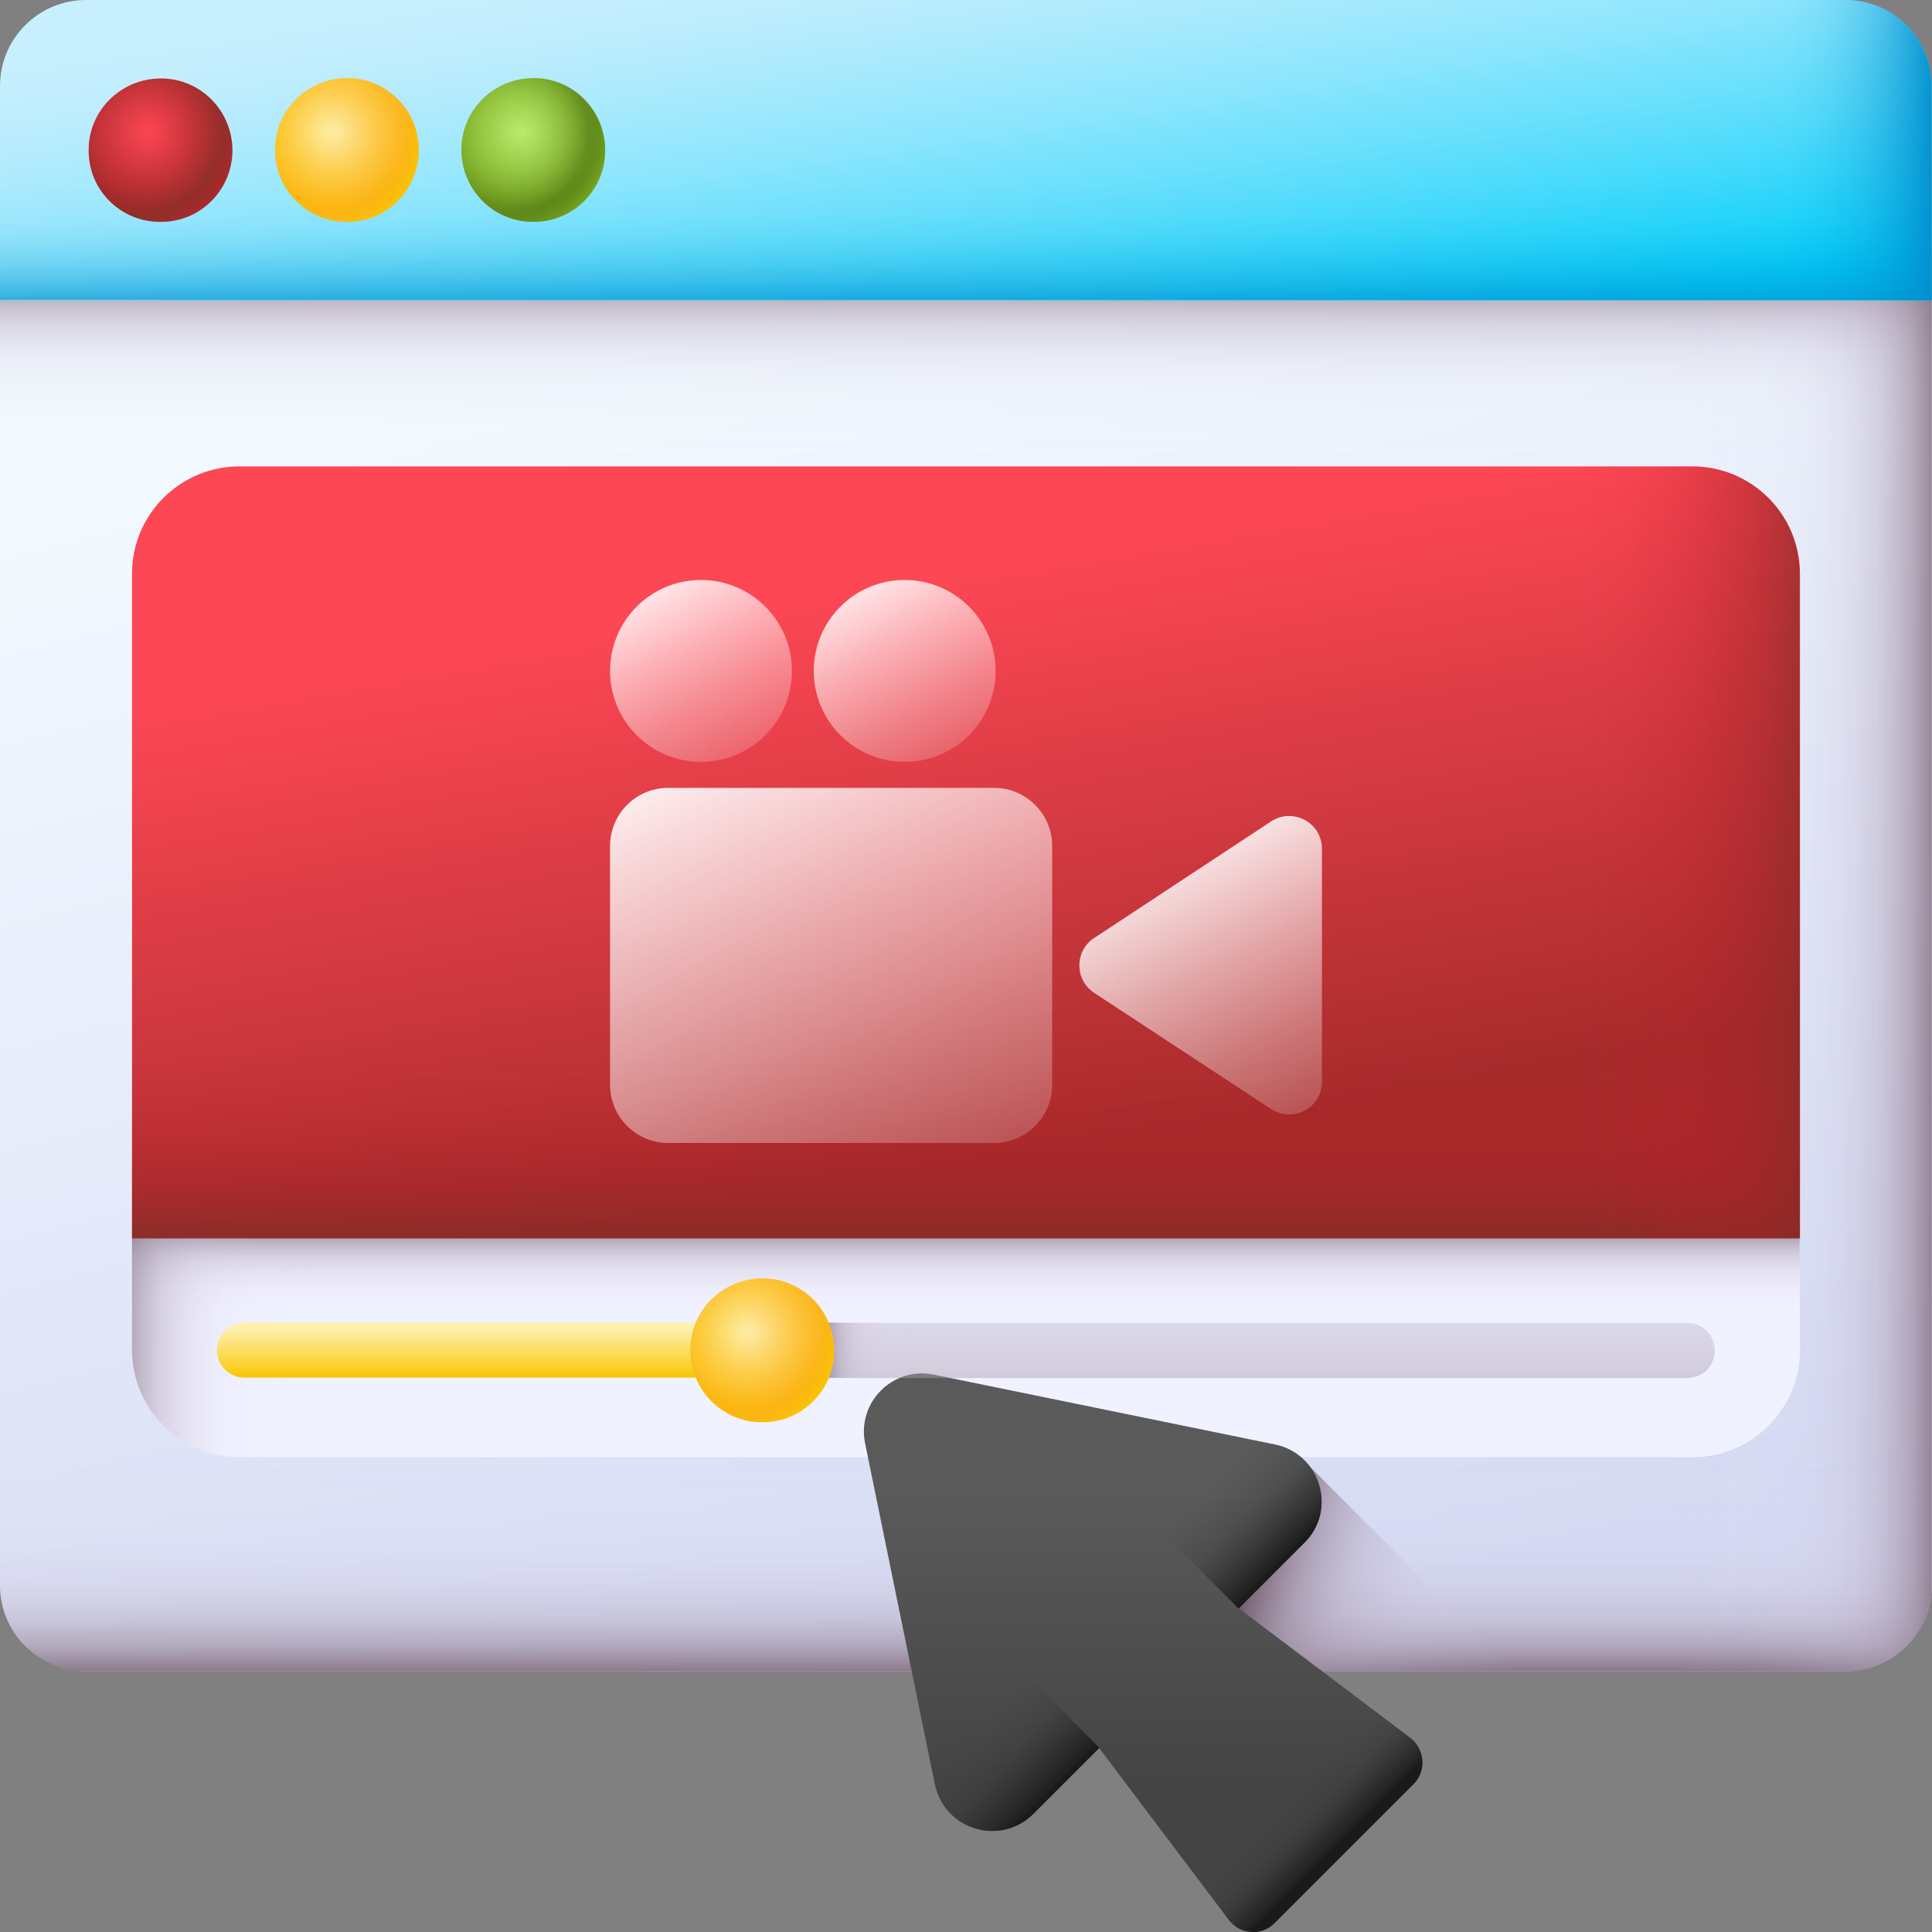 <svg width="30" height="30" viewBox="0 0 30 30" fill="none" xmlns="http://www.w3.org/2000/svg">
<rect x="0" y="0" width="30" height="30" fill="#808080" stroke="none"/>
<path d="M29.994 4.664V24.615C29.994 25.353 29.397 25.951 28.659 25.951H1.336C0.598 25.945 0 25.353 0 24.615V4.664L14.997 2.332L29.994 4.664Z" fill="url(#paint0_linear_338_1091)"/>
<path d="M0 18.416V24.615C0 25.353 0.598 25.951 1.336 25.951H28.664C29.402 25.951 30 25.353 30 24.615V18.416H0Z" fill="url(#paint1_linear_338_1091)"/>
<path d="M0 4.664V10.734H29.994V4.664L14.997 2.332L0 4.664Z" fill="url(#paint2_linear_338_1091)"/>
<path d="M29.994 4.664V24.615C29.994 25.353 29.397 25.951 28.659 25.951H13.767V2.525L14.997 2.332L29.994 4.664Z" fill="url(#paint3_linear_338_1091)"/>
<path d="M28.659 0H1.336C0.598 0 0 0.598 0 1.336V4.664H29.994V1.336C29.994 0.598 29.397 0 28.659 0Z" fill="url(#paint4_linear_338_1091)"/>
<path d="M0 1.541H29.994V4.658H0V1.541Z" fill="url(#paint5_linear_338_1091)"/>
<path d="M29.994 1.336V4.664H13.767V0H28.664C29.397 0 29.994 0.598 29.994 1.336Z" fill="url(#paint6_linear_338_1091)"/>
<path d="M2.502 3.445C2.496 3.445 2.49 3.445 2.484 3.445C1.875 3.445 1.377 2.953 1.377 2.344C1.377 2.338 1.377 2.332 1.377 2.326C1.377 1.717 1.875 1.225 2.484 1.219H2.502C3.111 1.219 3.603 1.717 3.609 2.326V2.344C3.603 2.953 3.111 3.445 2.502 3.445Z" fill="url(#paint7_radial_338_1091)"/>
<g opacity="0.35">
<path d="M2.502 3.445C2.496 3.445 2.49 3.445 2.484 3.445C1.875 3.445 1.377 2.953 1.377 2.344C1.377 2.338 1.377 2.332 1.377 2.326C1.377 1.717 1.875 1.225 2.484 1.219H2.502C3.111 1.219 3.603 1.717 3.609 2.326V2.344C3.603 2.953 3.111 3.445 2.502 3.445Z" fill="url(#paint8_radial_338_1091)"/>
</g>
<path d="M5.396 3.445C5.39 3.445 5.384 3.445 5.378 3.445C4.769 3.445 4.277 2.947 4.271 2.338C4.271 2.332 4.271 2.326 4.271 2.32C4.271 1.711 4.769 1.219 5.378 1.213H5.396C6.005 1.213 6.497 1.711 6.503 2.32V2.338C6.497 2.953 6.005 3.445 5.396 3.445Z" fill="url(#paint9_radial_338_1091)"/>
<g opacity="0.35">
<path d="M5.396 3.445C5.39 3.445 5.384 3.445 5.378 3.445C4.769 3.445 4.277 2.947 4.271 2.338C4.271 2.332 4.271 2.326 4.271 2.32C4.271 1.711 4.769 1.219 5.378 1.213H5.396C6.005 1.213 6.497 1.711 6.503 2.32V2.338C6.497 2.953 6.005 3.445 5.396 3.445Z" fill="url(#paint10_radial_338_1091)"/>
</g>
<path d="M8.29 3.445C8.284 3.445 8.278 3.445 8.272 3.445C7.663 3.445 7.17 2.947 7.165 2.338C7.165 2.332 7.165 2.326 7.165 2.32C7.165 1.711 7.663 1.219 8.272 1.213H8.29C8.899 1.213 9.391 1.711 9.397 2.32V2.338C9.397 2.953 8.899 3.445 8.29 3.445Z" fill="url(#paint11_radial_338_1091)"/>
<g opacity="0.35">
<path d="M8.29 3.445C8.284 3.445 8.278 3.445 8.272 3.445C7.663 3.445 7.17 2.947 7.165 2.338C7.165 2.332 7.165 2.326 7.165 2.32C7.165 1.711 7.663 1.219 8.272 1.213H8.29C8.899 1.213 9.391 1.711 9.397 2.32V2.338C9.397 2.953 8.899 3.445 8.29 3.445Z" fill="url(#paint12_radial_338_1091)"/>
</g>
<path d="M23.515 25.951L20.328 22.763L17.147 25.951H23.515Z" fill="url(#paint13_linear_338_1091)"/>
<path d="M27.944 19.224L14.997 17.109L2.05 19.224V20.959C2.05 21.878 2.794 22.628 3.72 22.628H26.28C27.2 22.628 27.95 21.884 27.95 20.959L27.944 19.224Z" fill="#F1F2FF"/>
<path d="M27.944 19.224L14.997 17.109L2.05 19.224V20.959C2.05 21.878 2.794 22.628 3.72 22.628H26.28C27.2 22.628 27.95 21.884 27.95 20.959L27.944 19.224Z" fill="url(#paint14_linear_338_1091)"/>
<path d="M9.315 18.035L2.05 19.224V20.959C2.05 21.878 2.794 22.628 3.72 22.628H9.315V18.035Z" fill="url(#paint15_linear_338_1091)"/>
<path d="M3.72 7.242H26.28C27.2 7.242 27.95 7.992 27.95 8.912V19.23H2.05V8.906C2.05 7.986 2.8 7.242 3.72 7.242Z" fill="url(#paint16_linear_338_1091)"/>
<path d="M2.05 14.455H27.944V19.224H2.05V14.455Z" fill="url(#paint17_linear_338_1091)"/>
<path d="M26.274 7.242H18.201V19.224H27.944V8.906C27.944 7.986 27.2 7.242 26.274 7.242Z" fill="url(#paint18_linear_338_1091)"/>
<path d="M19.795 22.429L14.499 21.345C13.866 21.216 13.304 21.773 13.433 22.412L14.517 27.709C14.663 28.412 15.53 28.675 16.04 28.166L17.065 27.14L19.08 29.812C19.25 30.041 19.584 30.064 19.789 29.859L21.951 27.697C22.15 27.498 22.127 27.164 21.904 26.988L19.233 24.972L20.258 23.947C20.762 23.443 20.504 22.576 19.795 22.429Z" fill="url(#paint19_linear_338_1091)"/>
<path d="M19.789 29.865L21.951 27.703C22.15 27.503 22.127 27.169 21.904 26.994L19.233 24.978L17.071 27.14L19.086 29.812C19.256 30.041 19.59 30.064 19.789 29.865Z" fill="url(#paint20_linear_338_1091)"/>
<path d="M19.233 24.978L20.258 23.953C20.767 23.443 20.504 22.576 19.801 22.429L15.887 21.627L19.233 24.978Z" fill="url(#paint21_linear_338_1091)"/>
<path d="M14.523 27.709C14.669 28.412 15.536 28.675 16.046 28.166L17.072 27.14L13.726 23.794L14.523 27.709Z" fill="url(#paint22_linear_338_1091)"/>
<path d="M26.626 20.97C26.626 21.087 26.579 21.193 26.503 21.275C26.427 21.351 26.315 21.398 26.198 21.398H11.839V20.543H26.198C26.432 20.537 26.626 20.73 26.626 20.97Z" fill="url(#paint23_linear_338_1091)"/>
<path d="M11.839 20.537H17.868V21.392H11.839V20.537Z" fill="url(#paint24_linear_338_1091)"/>
<path d="M11.834 20.537H3.796C3.562 20.537 3.368 20.73 3.368 20.965C3.368 21.199 3.562 21.392 3.796 21.392H11.834V20.537Z" fill="url(#paint25_linear_338_1091)"/>
<path d="M11.845 22.084C11.84 22.084 11.834 22.084 11.828 22.084C11.219 22.084 10.726 21.586 10.72 20.976C10.72 20.97 10.72 20.965 10.72 20.959C10.72 20.349 11.219 19.857 11.828 19.851H11.845C12.455 19.851 12.947 20.349 12.953 20.959V20.976C12.953 21.586 12.455 22.084 11.845 22.084Z" fill="url(#paint26_radial_338_1091)"/>
<g opacity="0.35">
<path d="M11.845 22.084C11.84 22.084 11.834 22.084 11.828 22.084C11.219 22.084 10.726 21.586 10.72 20.976C10.72 20.97 10.72 20.965 10.72 20.959C10.72 20.349 11.219 19.857 11.828 19.851H11.845C12.455 19.851 12.947 20.349 12.953 20.959V20.976C12.953 21.586 12.455 22.084 11.845 22.084Z" fill="url(#paint27_radial_338_1091)"/>
</g>
<path d="M10.375 12.234H15.436C15.934 12.234 16.338 12.639 16.338 13.136V16.845C16.338 17.343 15.934 17.748 15.436 17.748H10.375C9.877 17.748 9.473 17.343 9.473 16.845V13.136C9.473 12.639 9.877 12.234 10.375 12.234Z" fill="url(#paint28_linear_338_1091)"/>
<path d="M16.989 14.566L19.736 12.756C20.076 12.533 20.527 12.773 20.527 13.178V16.799C20.527 17.203 20.076 17.443 19.736 17.22L16.989 15.416C16.684 15.216 16.684 14.765 16.989 14.566Z" fill="url(#paint29_linear_338_1091)"/>
<path d="M10.885 11.83C11.665 11.83 12.297 11.198 12.297 10.418C12.297 9.638 11.665 9.006 10.885 9.006C10.105 9.006 9.473 9.638 9.473 10.418C9.473 11.198 10.105 11.83 10.885 11.83Z" fill="url(#paint30_linear_338_1091)"/>
<path d="M14.048 11.83C14.828 11.83 15.46 11.198 15.46 10.418C15.46 9.638 14.828 9.006 14.048 9.006C13.268 9.006 12.636 9.638 12.636 10.418C12.636 11.198 13.268 11.83 14.048 11.83Z" fill="url(#paint31_linear_338_1091)"/>
<defs>
<linearGradient id="paint0_linear_338_1091" x1="12.438" y1="4.563" x2="17.785" y2="25.781" gradientUnits="userSpaceOnUse">
<stop stop-color="#F3FAFF"/>
<stop offset="1" stop-color="#D5DAF3"/>
</linearGradient>
<linearGradient id="paint1_linear_338_1091" x1="14.997" y1="22.343" x2="14.997" y2="26.117" gradientUnits="userSpaceOnUse">
<stop stop-color="#DBD5EF" stop-opacity="0"/>
<stop offset="0.267" stop-color="#D8D2EC" stop-opacity="0.023"/>
<stop offset="0.443" stop-color="#D1C9E2" stop-opacity="0.098"/>
<stop offset="0.593" stop-color="#C4B9D1" stop-opacity="0.225"/>
<stop offset="0.729" stop-color="#B2A4BA" stop-opacity="0.405"/>
<stop offset="0.855" stop-color="#9A889C" stop-opacity="0.638"/>
<stop offset="0.971" stop-color="#7E6678" stop-opacity="0.92"/>
<stop offset="1" stop-color="#765D6E"/>
</linearGradient>
<linearGradient id="paint2_linear_338_1091" x1="14.997" y1="7.474" x2="14.997" y2="4.13" gradientUnits="userSpaceOnUse">
<stop stop-color="#DBD5EF" stop-opacity="0"/>
<stop offset="0.267" stop-color="#D8D2EC" stop-opacity="0.023"/>
<stop offset="0.443" stop-color="#D1C9E2" stop-opacity="0.098"/>
<stop offset="0.593" stop-color="#C4B9D1" stop-opacity="0.225"/>
<stop offset="0.729" stop-color="#B2A4BA" stop-opacity="0.405"/>
<stop offset="0.855" stop-color="#9A889C" stop-opacity="0.638"/>
<stop offset="0.971" stop-color="#7E6678" stop-opacity="0.92"/>
<stop offset="1" stop-color="#765D6E"/>
</linearGradient>
<linearGradient id="paint3_linear_338_1091" x1="26.099" y1="14.14" x2="30.283" y2="14.14" gradientUnits="userSpaceOnUse">
<stop stop-color="#DBD5EF" stop-opacity="0"/>
<stop offset="0.267" stop-color="#D8D2EC" stop-opacity="0.023"/>
<stop offset="0.443" stop-color="#D1C9E2" stop-opacity="0.098"/>
<stop offset="0.593" stop-color="#C4B9D1" stop-opacity="0.225"/>
<stop offset="0.729" stop-color="#B2A4BA" stop-opacity="0.405"/>
<stop offset="0.855" stop-color="#9A889C" stop-opacity="0.638"/>
<stop offset="0.971" stop-color="#7E6678" stop-opacity="0.92"/>
<stop offset="1" stop-color="#765D6E"/>
</linearGradient>
<linearGradient id="paint4_linear_338_1091" x1="14.389" y1="-1.121" x2="15.475" y2="6.146" gradientUnits="userSpaceOnUse">
<stop stop-color="#C8EFFE"/>
<stop offset="0.103" stop-color="#C0EDFD"/>
<stop offset="0.258" stop-color="#ABEAFD"/>
<stop offset="0.447" stop-color="#89E5FD"/>
<stop offset="0.661" stop-color="#5ADDFC"/>
<stop offset="0.895" stop-color="#1ED4FB"/>
<stop offset="1" stop-color="#01D0FB"/>
</linearGradient>
<linearGradient id="paint5_linear_338_1091" x1="14.997" y1="2.879" x2="14.997" y2="4.968" gradientUnits="userSpaceOnUse">
<stop stop-color="#0290CF" stop-opacity="0"/>
<stop offset="0.219" stop-color="#0290CF" stop-opacity="0.013"/>
<stop offset="0.364" stop-color="#0290CF" stop-opacity="0.056"/>
<stop offset="0.487" stop-color="#0290CF" stop-opacity="0.128"/>
<stop offset="0.599" stop-color="#0290CF" stop-opacity="0.231"/>
<stop offset="0.702" stop-color="#0290CF" stop-opacity="0.364"/>
<stop offset="0.799" stop-color="#0290CF" stop-opacity="0.528"/>
<stop offset="0.892" stop-color="#0290CF" stop-opacity="0.722"/>
<stop offset="0.979" stop-color="#0290CF" stop-opacity="0.941"/>
<stop offset="1" stop-color="#0290CF"/>
</linearGradient>
<linearGradient id="paint6_linear_338_1091" x1="27.018" y1="2.331" x2="30.026" y2="2.331" gradientUnits="userSpaceOnUse">
<stop stop-color="#0290CF" stop-opacity="0"/>
<stop offset="0.219" stop-color="#0290CF" stop-opacity="0.013"/>
<stop offset="0.364" stop-color="#0290CF" stop-opacity="0.056"/>
<stop offset="0.487" stop-color="#0290CF" stop-opacity="0.128"/>
<stop offset="0.599" stop-color="#0290CF" stop-opacity="0.231"/>
<stop offset="0.702" stop-color="#0290CF" stop-opacity="0.364"/>
<stop offset="0.799" stop-color="#0290CF" stop-opacity="0.528"/>
<stop offset="0.892" stop-color="#0290CF" stop-opacity="0.722"/>
<stop offset="0.979" stop-color="#0290CF" stop-opacity="0.941"/>
<stop offset="1" stop-color="#0290CF"/>
</linearGradient>
<radialGradient id="paint7_radial_338_1091" cx="0" cy="0" r="1" gradientUnits="userSpaceOnUse" gradientTransform="translate(2.309 2.047) scale(1.191)">
<stop stop-color="#FD4755"/>
<stop offset="1" stop-color="#A72B2B"/>
</radialGradient>
<radialGradient id="paint8_radial_338_1091" cx="0" cy="0" r="1" gradientUnits="userSpaceOnUse" gradientTransform="translate(2.106 2.052) scale(1.614)">
<stop stop-color="#C41926" stop-opacity="0"/>
<stop offset="0.156" stop-color="#C01926" stop-opacity="0.036"/>
<stop offset="0.309" stop-color="#B71C26" stop-opacity="0.144"/>
<stop offset="0.46" stop-color="#A72126" stop-opacity="0.325"/>
<stop offset="0.612" stop-color="#912826" stop-opacity="0.579"/>
<stop offset="0.761" stop-color="#753026" stop-opacity="0.903"/>
<stop offset="0.8" stop-color="#6D3326"/>
<stop offset="0.84" stop-color="#703226" stop-opacity="0.966"/>
<stop offset="0.878" stop-color="#792F26" stop-opacity="0.861"/>
<stop offset="0.915" stop-color="#882A26" stop-opacity="0.685"/>
<stop offset="0.952" stop-color="#9D2426" stop-opacity="0.439"/>
<stop offset="0.988" stop-color="#B91C26" stop-opacity="0.124"/>
<stop offset="1" stop-color="#C41926" stop-opacity="0"/>
</radialGradient>
<radialGradient id="paint9_radial_338_1091" cx="0" cy="0" r="1" gradientUnits="userSpaceOnUse" gradientTransform="translate(5.204 2.047) scale(1.191)">
<stop stop-color="#FEF0AE"/>
<stop offset="1" stop-color="#FAC600"/>
</radialGradient>
<radialGradient id="paint10_radial_338_1091" cx="0" cy="0" r="1" gradientUnits="userSpaceOnUse" gradientTransform="translate(5.001 2.052) scale(1.614)">
<stop stop-color="#FE9738" stop-opacity="0"/>
<stop offset="0.766" stop-color="#FE9738"/>
<stop offset="0.797" stop-color="#FE9738" stop-opacity="0.985"/>
<stop offset="0.827" stop-color="#FE9738" stop-opacity="0.94"/>
<stop offset="0.856" stop-color="#FE9738" stop-opacity="0.865"/>
<stop offset="0.885" stop-color="#FE9738" stop-opacity="0.759"/>
<stop offset="0.913" stop-color="#FE9738" stop-opacity="0.622"/>
<stop offset="0.941" stop-color="#FE9738" stop-opacity="0.454"/>
<stop offset="0.969" stop-color="#FE9738" stop-opacity="0.256"/>
<stop offset="0.996" stop-color="#FE9738" stop-opacity="0.032"/>
<stop offset="1" stop-color="#FE9738" stop-opacity="0"/>
</radialGradient>
<radialGradient id="paint11_radial_338_1091" cx="0" cy="0" r="1" gradientUnits="userSpaceOnUse" gradientTransform="translate(8.1 2.047) scale(1.191)">
<stop stop-color="#BBEC6C"/>
<stop offset="1" stop-color="#78A91F"/>
</radialGradient>
<radialGradient id="paint12_radial_338_1091" cx="0" cy="0" r="1" gradientUnits="userSpaceOnUse" gradientTransform="translate(7.896 2.052) scale(1.614)">
<stop stop-color="#334C0F" stop-opacity="0"/>
<stop offset="0.287" stop-color="#334C0F" stop-opacity="0.03"/>
<stop offset="0.435" stop-color="#334C0F" stop-opacity="0.132"/>
<stop offset="0.551" stop-color="#334C0F" stop-opacity="0.308"/>
<stop offset="0.65" stop-color="#334C0F" stop-opacity="0.557"/>
<stop offset="0.738" stop-color="#334C0F" stop-opacity="0.877"/>
<stop offset="0.766" stop-color="#334C0F"/>
<stop offset="0.822" stop-color="#334C0F" stop-opacity="0.951"/>
<stop offset="0.875" stop-color="#334C0F" stop-opacity="0.8"/>
<stop offset="0.926" stop-color="#334C0F" stop-opacity="0.548"/>
<stop offset="0.977" stop-color="#334C0F" stop-opacity="0.198"/>
<stop offset="1" stop-color="#334C0F" stop-opacity="0"/>
</radialGradient>
<linearGradient id="paint13_linear_338_1091" x1="24.687" y1="26.198" x2="19.383" y2="24.555" gradientUnits="userSpaceOnUse">
<stop stop-color="#DBD5EF" stop-opacity="0"/>
<stop offset="0.267" stop-color="#D8D2EC" stop-opacity="0.023"/>
<stop offset="0.443" stop-color="#D1C9E2" stop-opacity="0.098"/>
<stop offset="0.593" stop-color="#C4B9D1" stop-opacity="0.225"/>
<stop offset="0.729" stop-color="#B2A4BA" stop-opacity="0.405"/>
<stop offset="0.855" stop-color="#9A889C" stop-opacity="0.638"/>
<stop offset="0.971" stop-color="#7E6678" stop-opacity="0.92"/>
<stop offset="1" stop-color="#765D6E"/>
</linearGradient>
<linearGradient id="paint14_linear_338_1091" x1="14.997" y1="20.991" x2="14.997" y2="18.985" gradientUnits="userSpaceOnUse">
<stop stop-color="#DBD5EF" stop-opacity="0"/>
<stop offset="0.267" stop-color="#D8D2EC" stop-opacity="0.023"/>
<stop offset="0.443" stop-color="#D1C9E2" stop-opacity="0.098"/>
<stop offset="0.593" stop-color="#C4B9D1" stop-opacity="0.225"/>
<stop offset="0.729" stop-color="#B2A4BA" stop-opacity="0.405"/>
<stop offset="0.855" stop-color="#9A889C" stop-opacity="0.638"/>
<stop offset="0.971" stop-color="#7E6678" stop-opacity="0.92"/>
<stop offset="1" stop-color="#765D6E"/>
</linearGradient>
<linearGradient id="paint15_linear_338_1091" x1="4.998" y1="20.332" x2="1.595" y2="20.332" gradientUnits="userSpaceOnUse">
<stop stop-color="#DBD5EF" stop-opacity="0"/>
<stop offset="0.267" stop-color="#D8D2EC" stop-opacity="0.023"/>
<stop offset="0.443" stop-color="#D1C9E2" stop-opacity="0.098"/>
<stop offset="0.593" stop-color="#C4B9D1" stop-opacity="0.225"/>
<stop offset="0.729" stop-color="#B2A4BA" stop-opacity="0.405"/>
<stop offset="0.855" stop-color="#9A889C" stop-opacity="0.638"/>
<stop offset="0.971" stop-color="#7E6678" stop-opacity="0.92"/>
<stop offset="1" stop-color="#765D6E"/>
</linearGradient>
<linearGradient id="paint16_linear_338_1091" x1="14.125" y1="8.948" x2="15.686" y2="17.979" gradientUnits="userSpaceOnUse">
<stop stop-color="#FD4755"/>
<stop offset="1" stop-color="#A72B2B"/>
</linearGradient>
<linearGradient id="paint17_linear_338_1091" x1="14.997" y1="16.426" x2="14.997" y2="19.684" gradientUnits="userSpaceOnUse">
<stop stop-color="#C41926" stop-opacity="0"/>
<stop offset="0.162" stop-color="#BF1A26" stop-opacity="0.051"/>
<stop offset="0.371" stop-color="#B21E26" stop-opacity="0.198"/>
<stop offset="0.605" stop-color="#9D2426" stop-opacity="0.441"/>
<stop offset="0.856" stop-color="#802D26" stop-opacity="0.776"/>
<stop offset="1" stop-color="#6D3326"/>
</linearGradient>
<linearGradient id="paint18_linear_338_1091" x1="24.596" y1="13.232" x2="28.876" y2="13.232" gradientUnits="userSpaceOnUse">
<stop stop-color="#C41926" stop-opacity="0"/>
<stop offset="0.162" stop-color="#BF1A26" stop-opacity="0.051"/>
<stop offset="0.371" stop-color="#B21E26" stop-opacity="0.198"/>
<stop offset="0.605" stop-color="#9D2426" stop-opacity="0.441"/>
<stop offset="0.856" stop-color="#802D26" stop-opacity="0.776"/>
<stop offset="1" stop-color="#6D3326"/>
</linearGradient>
<linearGradient id="paint19_linear_338_1091" x1="17.755" y1="23.178" x2="17.755" y2="27.686" gradientUnits="userSpaceOnUse">
<stop stop-color="#5A5A5A"/>
<stop offset="1" stop-color="#444444"/>
</linearGradient>
<linearGradient id="paint20_linear_338_1091" x1="19.985" y1="27.894" x2="20.767" y2="28.676" gradientUnits="userSpaceOnUse">
<stop stop-color="#433F43" stop-opacity="0"/>
<stop offset="0.411" stop-color="#373537" stop-opacity="0.269"/>
<stop offset="1" stop-color="#1A1A1A"/>
</linearGradient>
<linearGradient id="paint21_linear_338_1091" x1="18.923" y1="23.005" x2="20.046" y2="24.128" gradientUnits="userSpaceOnUse">
<stop stop-color="#433F43" stop-opacity="0"/>
<stop offset="0.411" stop-color="#373537" stop-opacity="0.269"/>
<stop offset="1" stop-color="#1A1A1A"/>
</linearGradient>
<linearGradient id="paint22_linear_338_1091" x1="15.097" y1="26.832" x2="16.22" y2="27.954" gradientUnits="userSpaceOnUse">
<stop stop-color="#433F43" stop-opacity="0"/>
<stop offset="0.411" stop-color="#373537" stop-opacity="0.269"/>
<stop offset="1" stop-color="#1A1A1A"/>
</linearGradient>
<linearGradient id="paint23_linear_338_1091" x1="19.231" y1="12.033" x2="19.231" y2="24.326" gradientUnits="userSpaceOnUse">
<stop stop-color="#DBD5EF" stop-opacity="0"/>
<stop offset="0.267" stop-color="#D8D2EC" stop-opacity="0.023"/>
<stop offset="0.443" stop-color="#D1C9E2" stop-opacity="0.098"/>
<stop offset="0.593" stop-color="#C4B9D1" stop-opacity="0.225"/>
<stop offset="0.729" stop-color="#B2A4BA" stop-opacity="0.405"/>
<stop offset="0.855" stop-color="#9A889C" stop-opacity="0.638"/>
<stop offset="0.971" stop-color="#7E6678" stop-opacity="0.92"/>
<stop offset="1" stop-color="#765D6E"/>
</linearGradient>
<linearGradient id="paint24_linear_338_1091" x1="14.255" y1="20.968" x2="12.667" y2="20.968" gradientUnits="userSpaceOnUse">
<stop stop-color="#DBD5EF" stop-opacity="0"/>
<stop offset="0.267" stop-color="#D8D2EC" stop-opacity="0.023"/>
<stop offset="0.443" stop-color="#D1C9E2" stop-opacity="0.098"/>
<stop offset="0.593" stop-color="#C4B9D1" stop-opacity="0.225"/>
<stop offset="0.729" stop-color="#B2A4BA" stop-opacity="0.405"/>
<stop offset="0.855" stop-color="#9A889C" stop-opacity="0.638"/>
<stop offset="0.971" stop-color="#7E6678" stop-opacity="0.92"/>
<stop offset="1" stop-color="#765D6E"/>
</linearGradient>
<linearGradient id="paint25_linear_338_1091" x1="7.603" y1="20.636" x2="7.603" y2="21.398" gradientUnits="userSpaceOnUse">
<stop stop-color="#FEF0AE"/>
<stop offset="1" stop-color="#FAC600"/>
</linearGradient>
<radialGradient id="paint26_radial_338_1091" cx="0" cy="0" r="1" gradientUnits="userSpaceOnUse" gradientTransform="translate(11.655 20.684) scale(1.191)">
<stop stop-color="#FEF0AE"/>
<stop offset="1" stop-color="#FAC600"/>
</radialGradient>
<radialGradient id="paint27_radial_338_1091" cx="0" cy="0" r="1" gradientUnits="userSpaceOnUse" gradientTransform="translate(11.451 20.688) scale(1.614)">
<stop stop-color="#FE9738" stop-opacity="0"/>
<stop offset="0.766" stop-color="#FE9738"/>
<stop offset="0.797" stop-color="#FE9738" stop-opacity="0.985"/>
<stop offset="0.827" stop-color="#FE9738" stop-opacity="0.94"/>
<stop offset="0.856" stop-color="#FE9738" stop-opacity="0.865"/>
<stop offset="0.885" stop-color="#FE9738" stop-opacity="0.759"/>
<stop offset="0.913" stop-color="#FE9738" stop-opacity="0.622"/>
<stop offset="0.941" stop-color="#FE9738" stop-opacity="0.454"/>
<stop offset="0.969" stop-color="#FE9738" stop-opacity="0.256"/>
<stop offset="0.996" stop-color="#FE9738" stop-opacity="0.032"/>
<stop offset="1" stop-color="#FE9738" stop-opacity="0"/>
</radialGradient>
<linearGradient id="paint28_linear_338_1091" x1="16.475" y1="22.483" x2="10.963" y2="10.914" gradientUnits="userSpaceOnUse">
<stop stop-color="white" stop-opacity="0"/>
<stop offset="0.092" stop-color="white" stop-opacity="0.024"/>
<stop offset="0.218" stop-color="white" stop-opacity="0.092"/>
<stop offset="0.362" stop-color="white" stop-opacity="0.203"/>
<stop offset="0.52" stop-color="white" stop-opacity="0.359"/>
<stop offset="0.69" stop-color="white" stop-opacity="0.559"/>
<stop offset="0.866" stop-color="white" stop-opacity="0.798"/>
<stop offset="1" stop-color="white"/>
</linearGradient>
<linearGradient id="paint29_linear_338_1091" x1="21.602" y1="19.63" x2="17.967" y2="12.83" gradientUnits="userSpaceOnUse">
<stop stop-color="white" stop-opacity="0"/>
<stop offset="0.092" stop-color="white" stop-opacity="0.024"/>
<stop offset="0.218" stop-color="white" stop-opacity="0.092"/>
<stop offset="0.362" stop-color="white" stop-opacity="0.203"/>
<stop offset="0.52" stop-color="white" stop-opacity="0.359"/>
<stop offset="0.69" stop-color="white" stop-opacity="0.559"/>
<stop offset="0.866" stop-color="white" stop-opacity="0.798"/>
<stop offset="1" stop-color="white"/>
</linearGradient>
<linearGradient id="paint30_linear_338_1091" x1="12.413" y1="13.277" x2="9.979" y2="8.723" gradientUnits="userSpaceOnUse">
<stop stop-color="white" stop-opacity="0"/>
<stop offset="0.092" stop-color="white" stop-opacity="0.024"/>
<stop offset="0.218" stop-color="white" stop-opacity="0.092"/>
<stop offset="0.362" stop-color="white" stop-opacity="0.203"/>
<stop offset="0.52" stop-color="white" stop-opacity="0.359"/>
<stop offset="0.69" stop-color="white" stop-opacity="0.559"/>
<stop offset="0.866" stop-color="white" stop-opacity="0.798"/>
<stop offset="1" stop-color="white"/>
</linearGradient>
<linearGradient id="paint31_linear_338_1091" x1="15.576" y1="13.277" x2="13.142" y2="8.723" gradientUnits="userSpaceOnUse">
<stop stop-color="white" stop-opacity="0"/>
<stop offset="0.092" stop-color="white" stop-opacity="0.024"/>
<stop offset="0.218" stop-color="white" stop-opacity="0.092"/>
<stop offset="0.362" stop-color="white" stop-opacity="0.203"/>
<stop offset="0.52" stop-color="white" stop-opacity="0.359"/>
<stop offset="0.69" stop-color="white" stop-opacity="0.559"/>
<stop offset="0.866" stop-color="white" stop-opacity="0.798"/>
<stop offset="1" stop-color="white"/>
</linearGradient>
</defs>
</svg>

